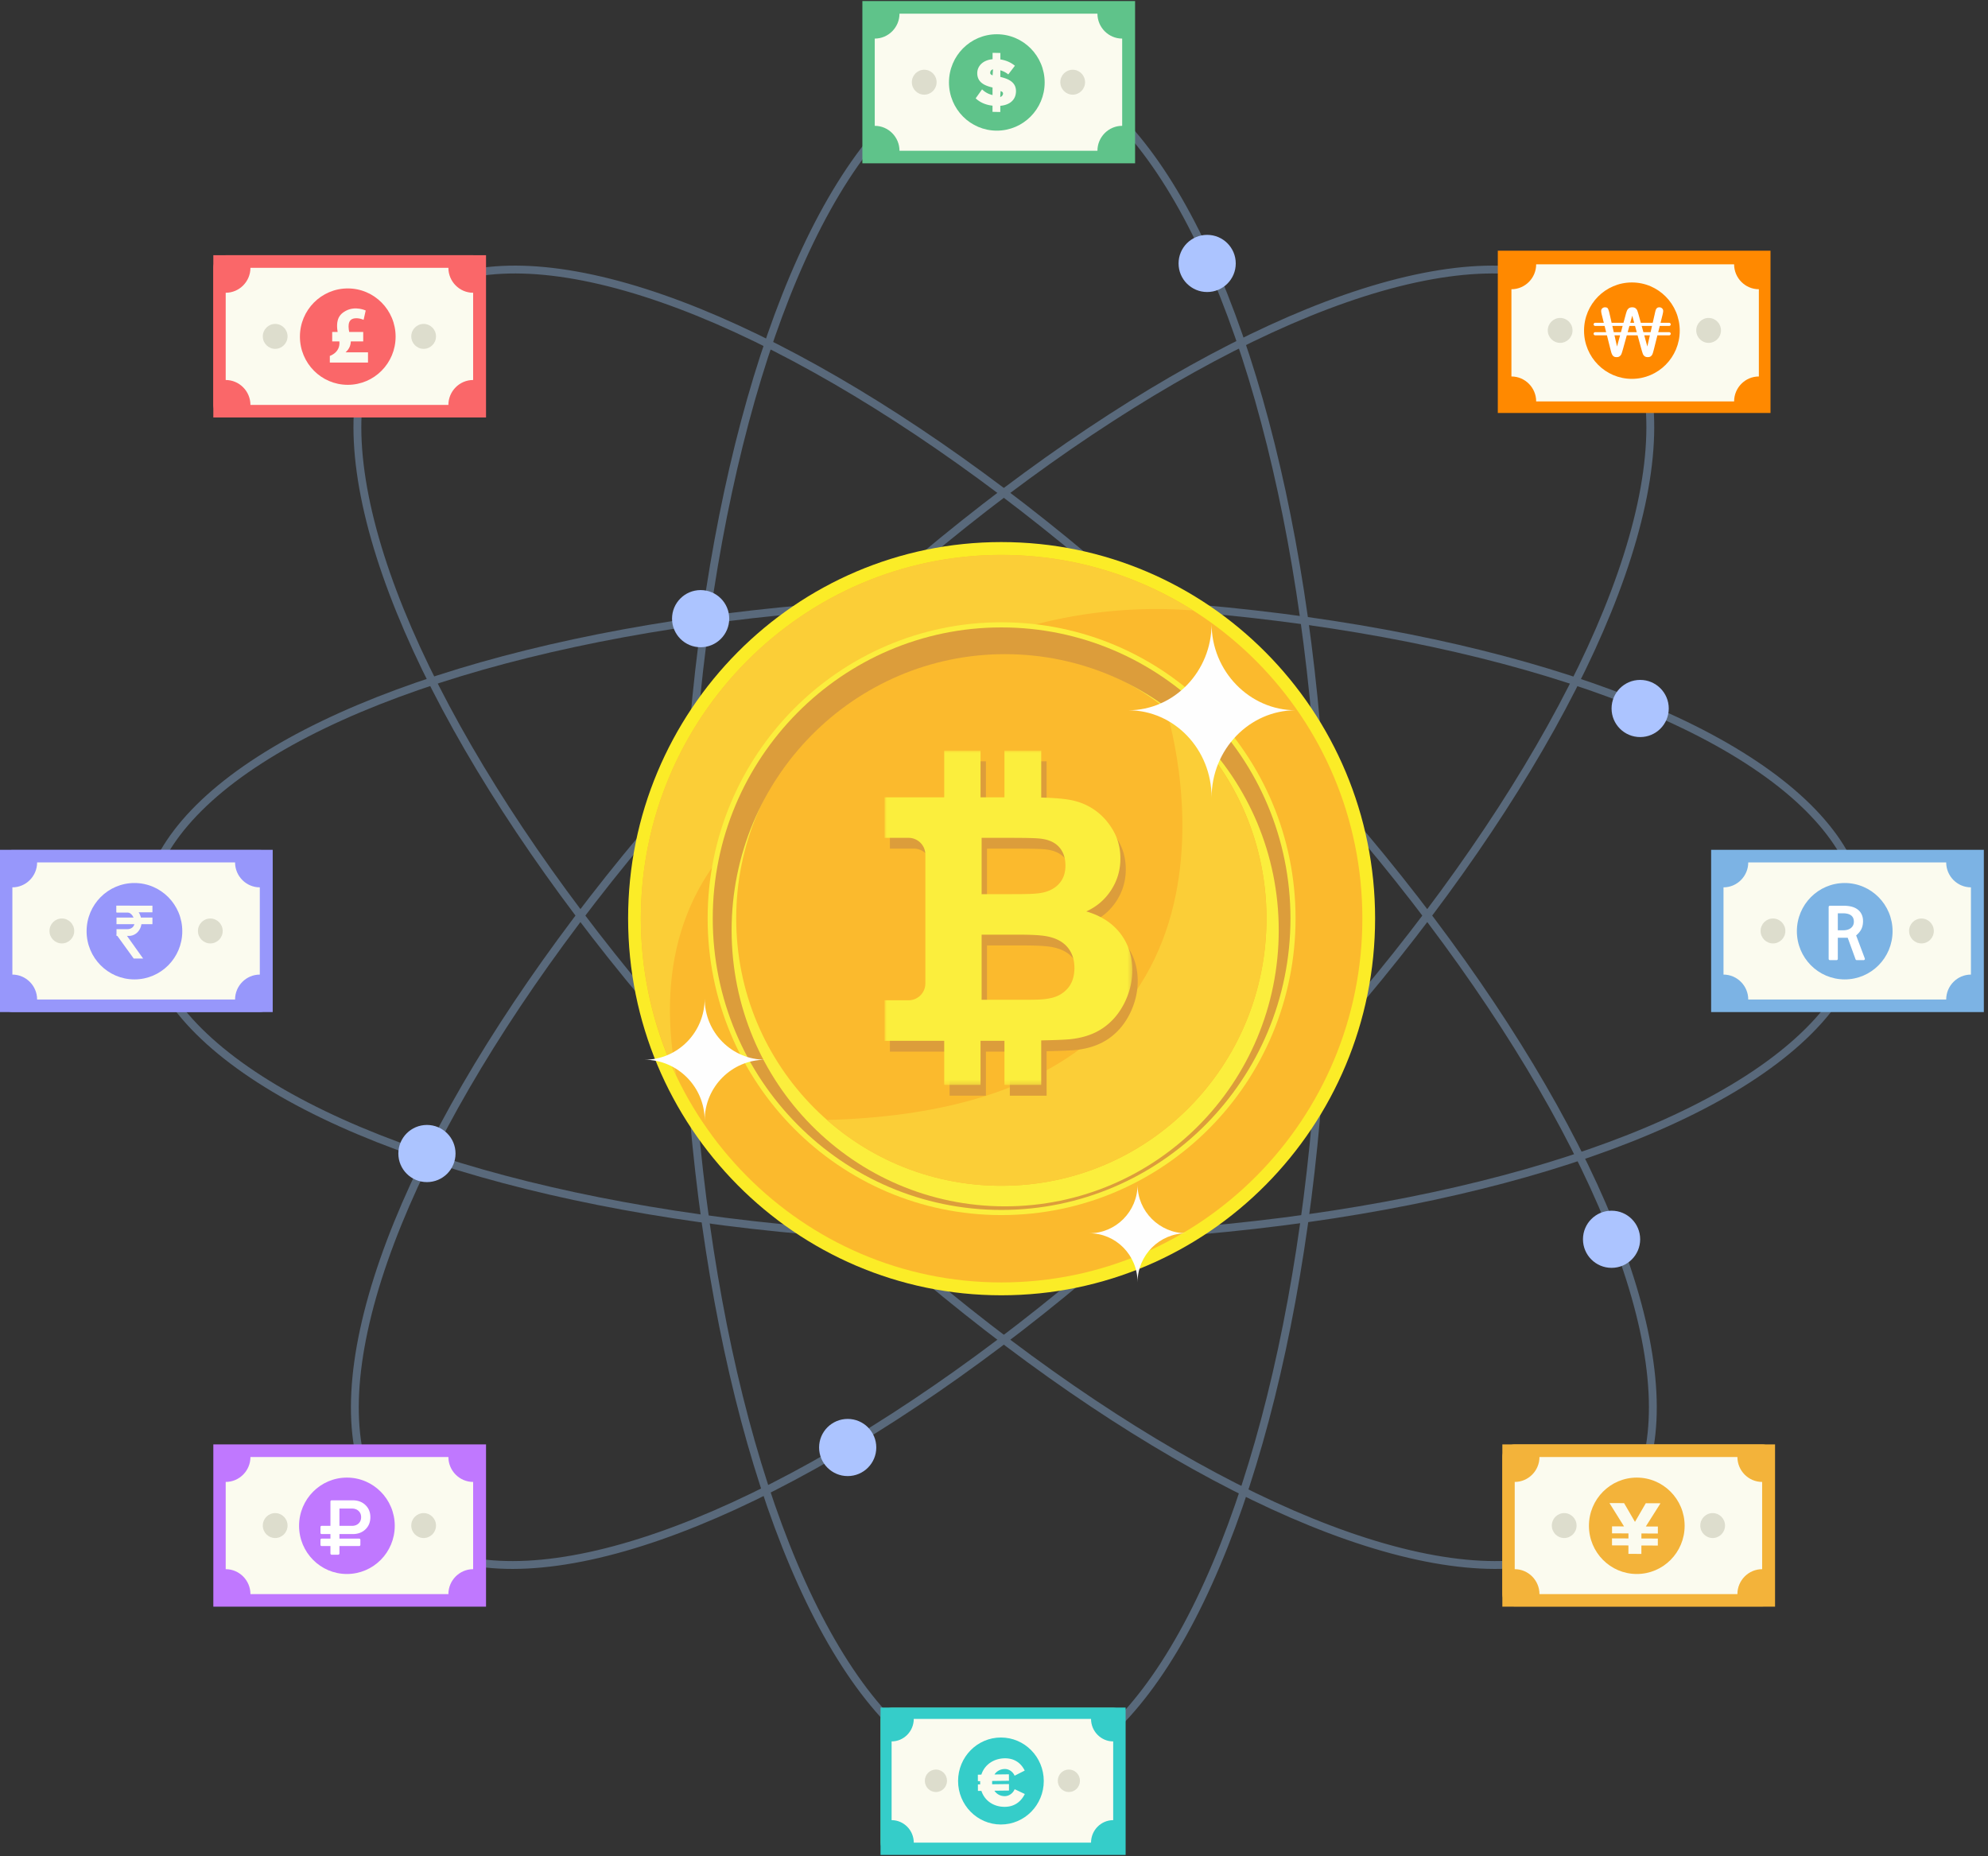 <svg xmlns="http://www.w3.org/2000/svg" xmlns:xlink="http://www.w3.org/1999/xlink" width="438" height="409" viewBox="0 0 438 409">
    <rect x="0" y="0" width="438" height="409" fill="#333333" stroke="none"/>
    <defs>
        <path id="a" d="M17.617 19.767L.117 50.113H9.6l34.442-26.66L28.788.53z"/>
        <path id="c" d="M.796.676h63.48v7.682H.795z"/>
        <path id="e" d="M3.538 33.57l12.78-22.131L.66.288z"/>
        <path id="g" d="M.86 36.774h43.991L48.004.247z"/>
        <path id="i" d="M17.547 19.57L.045 49.915H9.53l34.443-26.66L28.718.332z"/>
        <path id="k" d="M.119.03h21.344v21.523H.12z"/>
        <path id="l" d="M0 .66h36.874v38.313H0z"/>
        <path id="n" d="M0 0h54.597v73.67H.001z"/>
    </defs>
    <g fill="none" fill-rule="evenodd">
        <g fill-rule="nonzero" transform="translate(31 13)">
            <g stroke="#90B8E5" stroke-width="1.732" opacity=".4">
                <ellipse cx="190.409" cy="189.892" rx="70.433" ry="189.026"/>
                <ellipse cx="190.129" cy="189.613" rx="70.344" ry="189.263" transform="rotate(90 190.13 189.613)"/>
                <ellipse cx="189.89" cy="189.095" rx="70.388" ry="189.145" transform="rotate(45 189.89 189.095)"/>
                <ellipse cx="190.45" cy="189.095" rx="70.388" ry="189.145" transform="rotate(-45 190.45 189.095)"/>
            </g>
            <ellipse cx="324.064" cy="260.038" fill="#ACC4FF" rx="6.3" ry="6.297"/>
            <ellipse cx="330.364" cy="143.095" fill="#ACC4FF" rx="6.3" ry="6.297"/>
            <ellipse cx="123.364" cy="123.304" fill="#ACC4FF" rx="6.3" ry="6.297"/>
            <ellipse cx="234.964" cy="45.042" fill="#ACC4FF" rx="6.3" ry="6.297"/>
            <ellipse cx="155.764" cy="305.916" fill="#ACC4FF" rx="6.3" ry="6.297"/>
            <ellipse cx="63.064" cy="241.147" fill="#ACC4FF" rx="6.3" ry="6.297"/>
        </g>
        <g transform="translate(225.195 146.976)">
            <mask id="b" fill="#fff">
                <use xlink:href="#a"/>
            </mask>
            <path fill="#DC9D3B" d="M-.187 50.418h44.531V.224H-.186z" mask="url(#b)"/>
        </g>
        <path fill="#FBEE3D" d="M220.676 206.245h63.48v-7.682h-63.48z"/>
        <g transform="translate(219.88 197.887)">
            <mask id="d" fill="#fff">
                <use xlink:href="#c"/>
            </mask>
            <path fill="#FBEE3D" d="M.493 8.662h64.084V.372H.493z" mask="url(#d)"/>
        </g>
        <path fill="#FBEE3D" d="M233.541 168.24l-15.658-11.152 2.878 33.283z"/>
        <g transform="translate(217.223 156.8)">
            <mask id="f" fill="#fff">
                <use xlink:href="#e"/>
            </mask>
            <path fill="#FBEE3D" d="M.358 33.875H16.62V-.02H.358z" mask="url(#f)"/>
        </g>
        <path fill="#FBEE3D" d="M240.227 194.468h43.992l3.153-36.528z"/>
        <g transform="translate(239.368 157.694)">
            <mask id="h" fill="#fff">
                <use xlink:href="#g"/>
            </mask>
            <path fill="#FBEE3D" d="M.557 37.079h47.748V-.057H.557z" mask="url(#h)"/>
        </g>
        <path fill="#FBEE3D" d="M267.397 167.552l-34.443 26.66h-9.485l17.501-30.347 11.171-19.237z"/>
        <g transform="translate(223.423 144.296)">
            <mask id="j" fill="#fff">
                <use xlink:href="#i"/>
            </mask>
            <path fill="#FBEE3D" d="M-.257 50.22h44.531V.026H-.256z" mask="url(#j)"/>
        </g>
        <path fill="#FBEC27" d="M220.62 119.43c45.498 0 82.346 37.155 82.346 82.918 0 45.878-36.848 83.032-82.346 83.032-45.386 0-82.234-37.154-82.234-83.032 0-45.763 36.848-82.919 82.234-82.919"/>
        <path fill="#FBBA2D" d="M220.62 122.261c43.926 0 79.538 35.91 79.538 80.087 0 44.292-35.612 80.2-79.538 80.2-43.814 0-79.426-35.908-79.426-80.2 0-44.178 35.612-80.087 79.426-80.087"/>
        <path fill="#FBCE37" d="M220.62 122.261c15.615 0 29.994 4.532 42.24 12.234-25.053-1.925-69.314 3.738-106.05 56.752-8.988 13.027-10.897 28.66-7.864 45.538a80.146 80.146 0 0 1-7.752-34.437c0-44.178 35.612-80.087 79.426-80.087"/>
        <path fill="#FBEE3D" d="M220.62 137.101c35.836 0 64.82 29.226 64.82 65.247 0 36.136-28.984 65.362-64.82 65.362-35.725 0-64.71-29.226-64.71-65.362 0-36.021 28.985-65.247 64.71-65.247"/>
        <path fill="#FBBA2D" d="M220.62 143.444c32.353 0 58.417 26.394 58.417 58.904 0 32.624-26.064 58.904-58.417 58.904-32.242 0-58.417-26.28-58.417-58.904 0-32.51 26.175-58.904 58.417-58.904"/>
        <path fill="#FBCE37" d="M256.906 156.244c13.481 10.762 22.131 27.413 22.131 46.104 0 32.624-26.063 58.904-58.417 58.904-14.717 0-28.198-5.436-38.421-14.5 99.086-2.605 76.841-83.371 74.707-90.508"/>
        <path fill="#DC9D3B" d="M221.406 144.124c33.365 0 60.327 27.3 60.327 60.829 0 33.644-26.962 60.83-60.327 60.83-33.253 0-60.215-27.186-60.215-60.83 0-33.53 26.962-60.83 60.215-60.83m-.786-5.89c35.163 0 63.697 28.773 63.697 64.115 0 35.456-28.534 64.228-63.697 64.228-35.05 0-63.585-28.772-63.585-64.228 0-35.342 28.534-64.115 63.585-64.115"/>
        <path fill="#FEFEFE" d="M250.627 261c0 5.903-4.774 10.716-10.627 10.716 5.853 0 10.627 4.814 10.627 10.807 0-5.993 4.863-10.807 10.717-10.807-5.854 0-10.717-4.813-10.717-10.716M155.257 220c0 7.476-5.954 13.48-13.257 13.48 7.303 0 13.257 6.003 13.257 13.367 0-7.364 5.954-13.367 13.369-13.367-7.415 0-13.369-6.004-13.369-13.48"/>
        <g transform="translate(248.582 136.75)">
            <mask id="m" fill="#fff">
                <use xlink:href="#l"/>
            </mask>
            <path fill="#FEFEFE" d="M18.36.66c0 10.508-8.248 19.077-18.36 19.077 10.112 0 18.36 8.568 18.36 19.236 0-10.668 8.4-19.236 18.514-19.236-10.113 0-18.515-8.569-18.515-19.076" mask="url(#m)"/>
        </g>
        <g transform="translate(194.88 165.361)">
            <path fill="#DC9D3B" d="M41.503 54.82c-1.012 1.136-2.314 1.853-3.923 2.145-1.046.218-1.913.328-5.806.328h-9.196v-14.35h7.921c4.91 0 6.508.264 7.976.768 1.469.514 2.596 1.332 3.37 2.457.785 1.12 1.177 2.488 1.177 4.102 0 1.897-.513 3.42-1.519 4.55zm-13.52-33.208c5.08 0 6.558.06 7.626.181 1.8.217 3.158.848 4.073 1.887.906 1.03 1.363 2.382 1.363 4.037 0 1.736-.528 3.138-1.585 4.193-1.056 1.064-2.514 1.704-4.36 1.922-1.023.121-2.036.187-6.243.187h-6.28V21.612h5.405zm25.169 21.08c-1.75-2.29-4.256-3.92-7.514-4.87 2.313-1.049 4.143-2.628 5.492-4.721 1.347-2.095 2.022-4.406 2.022-6.917 0-2.317-.543-4.41-1.64-6.278-1.097-1.867-2.464-3.36-4.104-4.48-1.639-1.125-3.5-1.862-5.583-2.214-1.483-.253-3.54-.41-6.115-.48V2.378h-8.103v10.304h-5.27V2.378h-8v10.304H1.185v8.93h5.3a3.7 3.7 0 0 1 3.694 3.706v28.375a3.7 3.7 0 0 1-3.694 3.706h-5.3v8.931h13.152v9.717h8V66.33h5.27v9.717h8.103v-9.804c3.128-.065 5.371-.155 6.498-.277 2.867-.318 5.285-1.161 7.242-2.542 1.962-1.378 3.5-3.225 4.638-5.526 1.125-2.31 1.694-4.682 1.694-7.118 0-3.098-.88-5.797-2.63-8.088z"/>
            <mask id="o" fill="#fff">
                <use xlink:href="#n"/>
            </mask>
            <path fill="#FBEE3D" d="M40.319 52.443c-1.012 1.135-2.314 1.852-3.924 2.145-1.045.217-1.912.328-5.805.328h-9.197v-14.35h7.922c4.91 0 6.508.263 7.976.767 1.468.515 2.595 1.333 3.37 2.457.785 1.12 1.177 2.488 1.177 4.102 0 1.898-.513 3.42-1.52 4.551zm-13.52-33.209c5.08 0 6.558.06 7.626.182 1.8.216 3.158.847 4.073 1.886.906 1.03 1.362 2.383 1.362 4.037 0 1.736-.527 3.139-1.584 4.193-1.056 1.064-2.515 1.705-4.36 1.922-1.024.122-2.037.187-6.243.187h-6.28V19.234h5.405zm25.168 21.08c-1.75-2.29-4.255-3.92-7.514-4.869 2.313-1.05 4.144-2.628 5.493-4.722 1.347-2.094 2.021-4.405 2.021-6.917 0-2.317-.542-4.41-1.64-6.278-1.096-1.866-2.463-3.36-4.103-4.48-1.64-1.125-3.5-1.862-5.583-2.214-1.483-.253-3.54-.409-6.116-.48V0h-8.103v10.304h-5.27V0h-8v10.304H.002v8.93h5.3a3.7 3.7 0 0 1 3.694 3.706v28.375A3.7 3.7 0 0 1 5.3 55.02h-5.3v8.932h13.152v9.716h8v-9.716h5.27v9.716h8.102v-9.803c3.129-.066 5.372-.156 6.499-.277 2.866-.319 5.285-1.162 7.241-2.543 1.963-1.378 3.5-3.225 4.638-5.525 1.126-2.31 1.695-4.683 1.695-7.119 0-3.097-.88-5.797-2.63-8.088z" mask="url(#o)"/>
        </g>
        <g>
            <g fill-rule="nonzero">
                <path fill="#C078FF" d="M47 318.232h60.083v35.75H47z"/>
                <path fill="#FBFBEF" d="M98.789 351.215H55.177c0-3.02-2.453-5.492-5.451-5.492v-19.221c2.998 0 5.451-2.472 5.451-5.492H98.79c0 3.02 2.453 5.492 5.451 5.492v19.221c-2.998 0-5.451 2.472-5.451 5.492z"/>
                <g transform="translate(57.892 325.547)">
                    <ellipse cx="18.541" cy="10.619" fill="#C078FF" rx="10.541" ry="10.619"/>
                    <path fill="#FFF" d="M12.987 15.081h1.924v1.634a.262.262 0 0 0 .275.272h1.434a.273.273 0 0 0 .275-.272V15.08h4.338c.08 0 .146-.025.197-.076a.263.263 0 0 0 .078-.196v-1.09a.263.263 0 0 0-.275-.272h-4.338v-1.004h2.92c1.145 0 2.08-.345 2.805-1.037.724-.692 1.086-1.585 1.086-2.68 0-1.095-.362-1.988-1.086-2.68-.725-.692-1.66-1.038-2.805-1.038h-4.63a.27.27 0 0 0-.197.076.265.265 0 0 0-.077.196v5.351h-1.924a.268.268 0 0 0-.275.272v1.268a.263.263 0 0 0 .275.272h1.924v1.004h-1.924a.263.263 0 0 0-.275.272v1.09a.263.263 0 0 0 .275.272zm3.908-8.261h2.749c.606 0 1.096.176 1.468.527.372.352.559.812.559 1.379s-.187 1.027-.559 1.378c-.372.352-.862.528-1.468.528h-2.749V6.82z"/>
                    <ellipse cx="2.736" cy="10.565" fill="#DDDDCD" rx="2.726" ry="2.746"/>
                    <ellipse cx="35.445" cy="10.565" fill="#DDDDCD" rx="2.726" ry="2.746"/>
                </g>
            </g>
            <g fill-rule="nonzero">
                <path fill="#7CB3E4" d="M377 187.232h60.083v35.75H377z"/>
                <path fill="#FBFBEF" d="M428.789 220.215h-43.612c0-3.02-2.453-5.492-5.451-5.492v-19.221c2.998 0 5.451-2.472 5.451-5.492h43.612c0 3.02 2.453 5.492 5.451 5.492v19.221c-2.998 0-5.451 2.472-5.451 5.492z"/>
                <g transform="translate(387.892 194.547)">
                    <ellipse cx="18.541" cy="10.619" fill="#7CB3E4" rx="10.541" ry="10.619"/>
                    <path fill="#FFF" d="M21.057 11.55c1.091-.931 1.518-1.833 1.518-3.194 0-.962-.351-1.8-.988-2.359C20.821 5.307 19.746 5 18.1 5l-2.828.01a.273.273 0 0 0-.272.27v11.436c0 .15.122.272.273.272h1.473c.15 0 .273-.122.273-.272v-4.65h2.183l1.726 4.743c.038.107.142.18.256.18h1.524a.273.273 0 0 0 .256-.368l-1.907-5.072zm-.502-3.025c0 1.145-.903 1.886-2.301 1.886h-1.235V6.674l1.183-.002c1.562.018 2.353.64 2.353 1.853z"/>
                    <ellipse cx="2.736" cy="10.565" fill="#DDDDCD" rx="2.726" ry="2.746"/>
                    <ellipse cx="35.445" cy="10.565" fill="#DDDDCD" rx="2.726" ry="2.746"/>
                </g>
            </g>
            <g fill-rule="nonzero">
                <path fill="#FF8900" d="M330 55.232h60.083v35.75H330z"/>
                <path fill="#FBFBEF" d="M382.063 88.437h-43.612c0-3.02-2.453-5.492-5.451-5.492V63.724c2.998 0 5.451-2.472 5.451-5.492h43.612c0 3.02 2.453 5.492 5.452 5.492v19.221c-2.999 0-5.452 2.471-5.452 5.492z"/>
                <g transform="translate(341 62.232)">
                    <ellipse cx="18.541" cy="10.619" fill="#FF8900" rx="10.541" ry="10.619"/>
                    <path fill="#FFF" d="M26.752 10.955h-2.415l.345-1.376h2.07a.346.346 0 0 0 .349-.343.346.346 0 0 0-.349-.344h-1.898l.42-1.677c.107-.433.162-.747.162-.934a.743.743 0 0 0-.242-.572.841.841 0 0 0-.602-.23c-.235 0-.411.055-.524.164a1.049 1.049 0 0 0-.274.426c-.06.182-.126.44-.195.766l-.468 2.057H20.51l-.448-1.63a13.83 13.83 0 0 0-.322-1.05 1.299 1.299 0 0 0-.379-.512c-.169-.147-.42-.222-.745-.222-.324 0-.578.073-.756.215a1.322 1.322 0 0 0-.408.538c-.093.231-.2.577-.32 1.028l-.444 1.633h-2.61l-.467-2.054c-.103-.476-.221-.839-.353-1.08-.038-.07-.152-.28-.641-.28a.83.83 0 0 0-.604.233.753.753 0 0 0-.24.57c0 .206.054.52.16.931l.422 1.68h-1.899a.346.346 0 0 0-.348.343c0 .19.156.344.348.344h2.071l.345 1.375h-2.416a.346.346 0 0 0-.348.344c0 .19.156.344.348.344h2.588l.75 2.993c.056.219.119.457.19.714.065.238.15.446.252.617a.971.971 0 0 0 .36.36c.146.083.342.125.582.125.296 0 .522-.069.692-.21.18-.148.306-.316.376-.499.08-.211.193-.568.333-1.06l.841-3.04h2.379l.831 3.041c.145.507.258.869.337 1.075.067.177.192.34.37.486.168.137.401.207.694.207.31 0 .547-.07.706-.21.172-.15.296-.327.367-.525.081-.225.186-.59.31-1.081l.75-2.993h2.588a.346.346 0 0 0 .349-.344.346.346 0 0 0-.349-.343zM22.975 9.58l-.313 1.375h-1.586L20.7 9.58h2.276zm-4.358-2.261l.43 1.573h-.865l.435-1.573zm-4.383 2.26h2.267l-.374 1.376h-1.58l-.313-1.375zm1.032 4.539l-.563-2.475h1.237l-.674 2.475zm2.345-3.163l.38-1.376h1.244l.376 1.376h-2zm4.333 3.158l-.679-2.47h1.24l-.561 2.47z"/>
                    <ellipse cx="2.736" cy="10.565" fill="#DDDDCD" rx="2.726" ry="2.746"/>
                    <ellipse cx="35.445" cy="10.565" fill="#DDDDCD" rx="2.726" ry="2.746"/>
                </g>
            </g>
            <path fill="#9797FB" fill-rule="nonzero" d="M0 187.232h60.083v35.75H0z"/>
            <path fill="#9797FB" fill-rule="nonzero" d="M57.24 222.961H2.726c-1.5 0-2.726-1.236-2.726-2.746V190.01c0-1.51 1.227-2.746 2.726-2.746H57.24c1.499 0 2.725 1.236 2.725 2.746v30.205c0 1.51-1.226 2.746-2.726 2.746z"/>
            <path fill="#FBFBEF" fill-rule="nonzero" d="M51.789 220.215H8.177c0-3.02-2.453-5.492-5.451-5.492v-19.221c2.998 0 5.451-2.472 5.451-5.492H51.79c0 3.02 2.453 5.492 5.451 5.492v19.221c-2.998 0-5.451 2.472-5.451 5.492z"/>
            <g transform="translate(10.892 194.547)">
                <ellipse cx="18.729" cy="10.619" fill="#9797FB" fill-rule="nonzero" rx="10.541" ry="10.619"/>
                <path fill="#FBFBEF" d="M14.774 6.45h7.916V4.995h-7.916zM14.774 9.07h7.916V7.613h-7.916zM14.774 11.397l3.792 5.239h2.072l-3.735-5.239z"/>
                <path fill="#FBFBEF" d="M14.774 4.992v1.493h2.408c.877 0 1.588 1.198 1.588 2.152 0 .954-.71 1.533-1.588 1.533h-2.408v1.485h2.742c1.533 0 2.776-1.36 2.776-3.027s-1.162-3.636-2.695-3.636h-2.823z"/>
                <ellipse cx="2.736" cy="10.565" fill="#DDDDCD" fill-rule="nonzero" rx="2.726" ry="2.746"/>
                <ellipse cx="35.445" cy="10.565" fill="#DDDDCD" fill-rule="nonzero" rx="2.726" ry="2.746"/>
            </g>
            <path fill="#F3B33A" fill-rule="nonzero" d="M331 318.232h60.083v35.75H331z"/>
            <path fill="#F3B33A" fill-rule="nonzero" d="M388.24 353.929h-54.514c-1.5 0-2.726-1.236-2.726-2.746v-30.205c0-1.51 1.227-2.746 2.726-2.746h54.515c1.499 0 2.725 1.235 2.725 2.746v30.205c0 1.51-1.226 2.746-2.726 2.746z"/>
            <path fill="#FBFBEF" fill-rule="nonzero" d="M382.789 351.215h-43.612c0-3.02-2.453-5.492-5.451-5.492v-19.221c2.998 0 5.451-2.472 5.451-5.492h43.612c0 3.02 2.453 5.492 5.451 5.492v19.221c-2.998 0-5.451 2.472-5.451 5.492z"/>
            <g transform="translate(341.892 325.547)">
                <ellipse cx="18.729" cy="10.619" fill="#F3B33A" fill-rule="nonzero" rx="10.541" ry="10.619"/>
                <path fill="#FBFBEF" d="M16.882 16.804l.005-1.86-3.62-.014.003-1.542 3.62.015.003-1.106-3.62-.015.004-1.54 2.64.01-3.21-5.14 3.222.013 2.398 4.131 2.385-4.112 3.239.014-3.235 5.113 2.658.011-.004 1.542-3.62-.015-.004 1.106 3.621.014-.004 1.542-3.62-.015-.005 1.86z"/>
                <ellipse cx="2.736" cy="10.565" fill="#DDDDCD" fill-rule="nonzero" rx="2.726" ry="2.746"/>
                <ellipse cx="35.445" cy="10.565" fill="#DDDDCD" fill-rule="nonzero" rx="2.726" ry="2.746"/>
            </g>
            <g>
                <path fill="#5FC38A" fill-rule="nonzero" d="M245.26 408.453h-48.819c-1.343 0-2.441-1.115-2.441-2.478v-27.259c0-1.363 1.098-2.478 2.441-2.478h48.82c1.342 0 2.44 1.115 2.44 2.478v27.259c0 1.363-1.098 2.478-2.44 2.478z"/>
                <path fill="#35CDC9" fill-rule="nonzero" d="M194 376.21h54v32.471h-54z"/>
                <path fill="#FBFBEF" fill-rule="nonzero" d="M240.378 405.975h-39.055c0-2.726-2.197-4.956-4.882-4.956v-17.347c2.685 0 4.882-2.23 4.882-4.956h39.055c0 2.726 2.197 4.956 4.882 4.956v17.347c-2.685 0-4.882 2.23-4.882 4.956z"/>
                <g transform="translate(203.754 382.81)">
                    <ellipse cx="16.772" cy="9.583" fill="#35CDC9" fill-rule="nonzero" rx="9.44" ry="9.583"/>
                    <path fill="#FBFBEF" d="M12.473 11.759l-.769.01-.005-1.426.497-.006v-.34c-.001-.125-.002-.264.013-.388l-.513.006-.005-1.425.769-.01c.7-2.177 2.7-3.565 5.157-3.595 2.427-.03 3.743 1.364 4.396 2.704l-2.226 1.127c-.335-.817-1.197-1.488-2.161-1.476-.98.012-1.792.471-2.272 1.205l3.18-.039.006 1.425-3.693.045a3.316 3.316 0 0 0-.014.388c0 .124 0 .232.016.34l3.693-.044.006 1.425-3.211.039c.5.753 1.316 1.208 2.31 1.196.966-.012 1.822-.704 2.15-1.53l2.236 1.058c-.644 1.325-1.95 2.797-4.376 2.827-2.472.03-4.482-1.34-5.184-3.516"/>
                    <ellipse cx="2.451" cy="9.535" fill="#DDDDCD" fill-rule="nonzero" rx="2.441" ry="2.478"/>
                    <ellipse cx="31.742" cy="9.535" fill="#DDDDCD" fill-rule="nonzero" rx="2.441" ry="2.478"/>
                </g>
            </g>
            <g>
                <path fill="#FA6769" fill-rule="nonzero" d="M47 56.232h60.083v35.75H47z"/>
                <path fill="#FA6769" fill-rule="nonzero" d="M104.24 91.929H49.726c-1.5 0-2.726-1.236-2.726-2.746V58.978c0-1.51 1.227-2.746 2.726-2.746h54.515c1.499 0 2.725 1.235 2.725 2.746v30.205c0 1.51-1.226 2.746-2.726 2.746z"/>
                <path fill="#FBFBEF" fill-rule="nonzero" d="M98.789 89.215H55.177c0-3.02-2.453-5.492-5.451-5.492V64.502c2.998 0 5.451-2.472 5.451-5.492H98.79c0 3.02 2.453 5.492 5.451 5.492v19.221c-2.998 0-5.451 2.472-5.451 5.492z"/>
                <g transform="translate(57.892 63.547)">
                    <ellipse cx="18.729" cy="10.619" fill="#FA6769" fill-rule="nonzero" rx="10.541" ry="10.619"/>
                    <path fill="#FBFBEF" d="M22.219 6.919s-.972-.473-2.019-.32c-1.539.224-1.483 1.873-.968 3.773.523 1.933-.252 3.063-.989 3.702h4.942v2.264h-8.41V14.87s2.693-.845 2.015-3.718c-.826-3.5-.463-5.179 1.53-6.23 2.132-1.125 4.36-.058 4.36-.058L22.22 6.92z"/>
                    <path fill="#FBFBEF" d="M15.3 11.669h6.833V9.594H15.3z"/>
                    <ellipse cx="2.736" cy="10.565" fill="#DDDDCD" fill-rule="nonzero" rx="2.726" ry="2.746"/>
                    <ellipse cx="35.445" cy="10.565" fill="#DDDDCD" fill-rule="nonzero" rx="2.726" ry="2.746"/>
                </g>
            </g>
            <g>
                <path fill="#5FC38A" fill-rule="nonzero" d="M190 .232h60.083v35.75H190z"/>
                <path fill="#FBFBEF" fill-rule="nonzero" d="M241.789 33.215h-43.612c0-3.02-2.453-5.492-5.451-5.492V8.502c2.998 0 5.451-2.472 5.451-5.492h43.612c0 3.02 2.453 5.492 5.451 5.492v19.221c-2.998 0-5.451 2.472-5.451 5.492z"/>
                <g transform="translate(200.892 7.547)">
                    <ellipse cx="18.729" cy="10.619" fill="#5FC38A" fill-rule="nonzero" rx="10.541" ry="10.619"/>
                    <path fill="#FBFBEF" d="M19.564 12.519l-.088 1.32c.367-.142.599-.41.622-.755.019-.285-.196-.451-.534-.565zm-1.762-3.474l.087-1.32c-.4.106-.59.38-.613.743-.02.297.179.466.526.577zm-.021 6.687c-1.64-.18-2.83-.788-3.71-1.614l1.41-1.98a4.774 4.774 0 0 0 2.303 1.257l.003-1.663c-1.593-.375-3.371-1.038-3.368-3.166.002-1.513 1.195-2.868 3.376-3.066l.002-1.409 1.717.033-.002 1.423c1.238.189 2.32.659 3.2 1.395l-1.456 1.905a4.865 4.865 0 0 0-1.747-.903l-.002 1.454c1.608.39 3.448 1.054 3.445 3.137-.002 1.798-1.226 3.033-3.454 3.23l-.002 1.363-1.717-.032.002-1.364z"/>
                    <ellipse cx="2.736" cy="10.565" fill="#DDDDCD" fill-rule="nonzero" rx="2.726" ry="2.746"/>
                    <ellipse cx="35.445" cy="10.565" fill="#DDDDCD" fill-rule="nonzero" rx="2.726" ry="2.746"/>
                </g>
            </g>
        </g>
    </g>
</svg>
